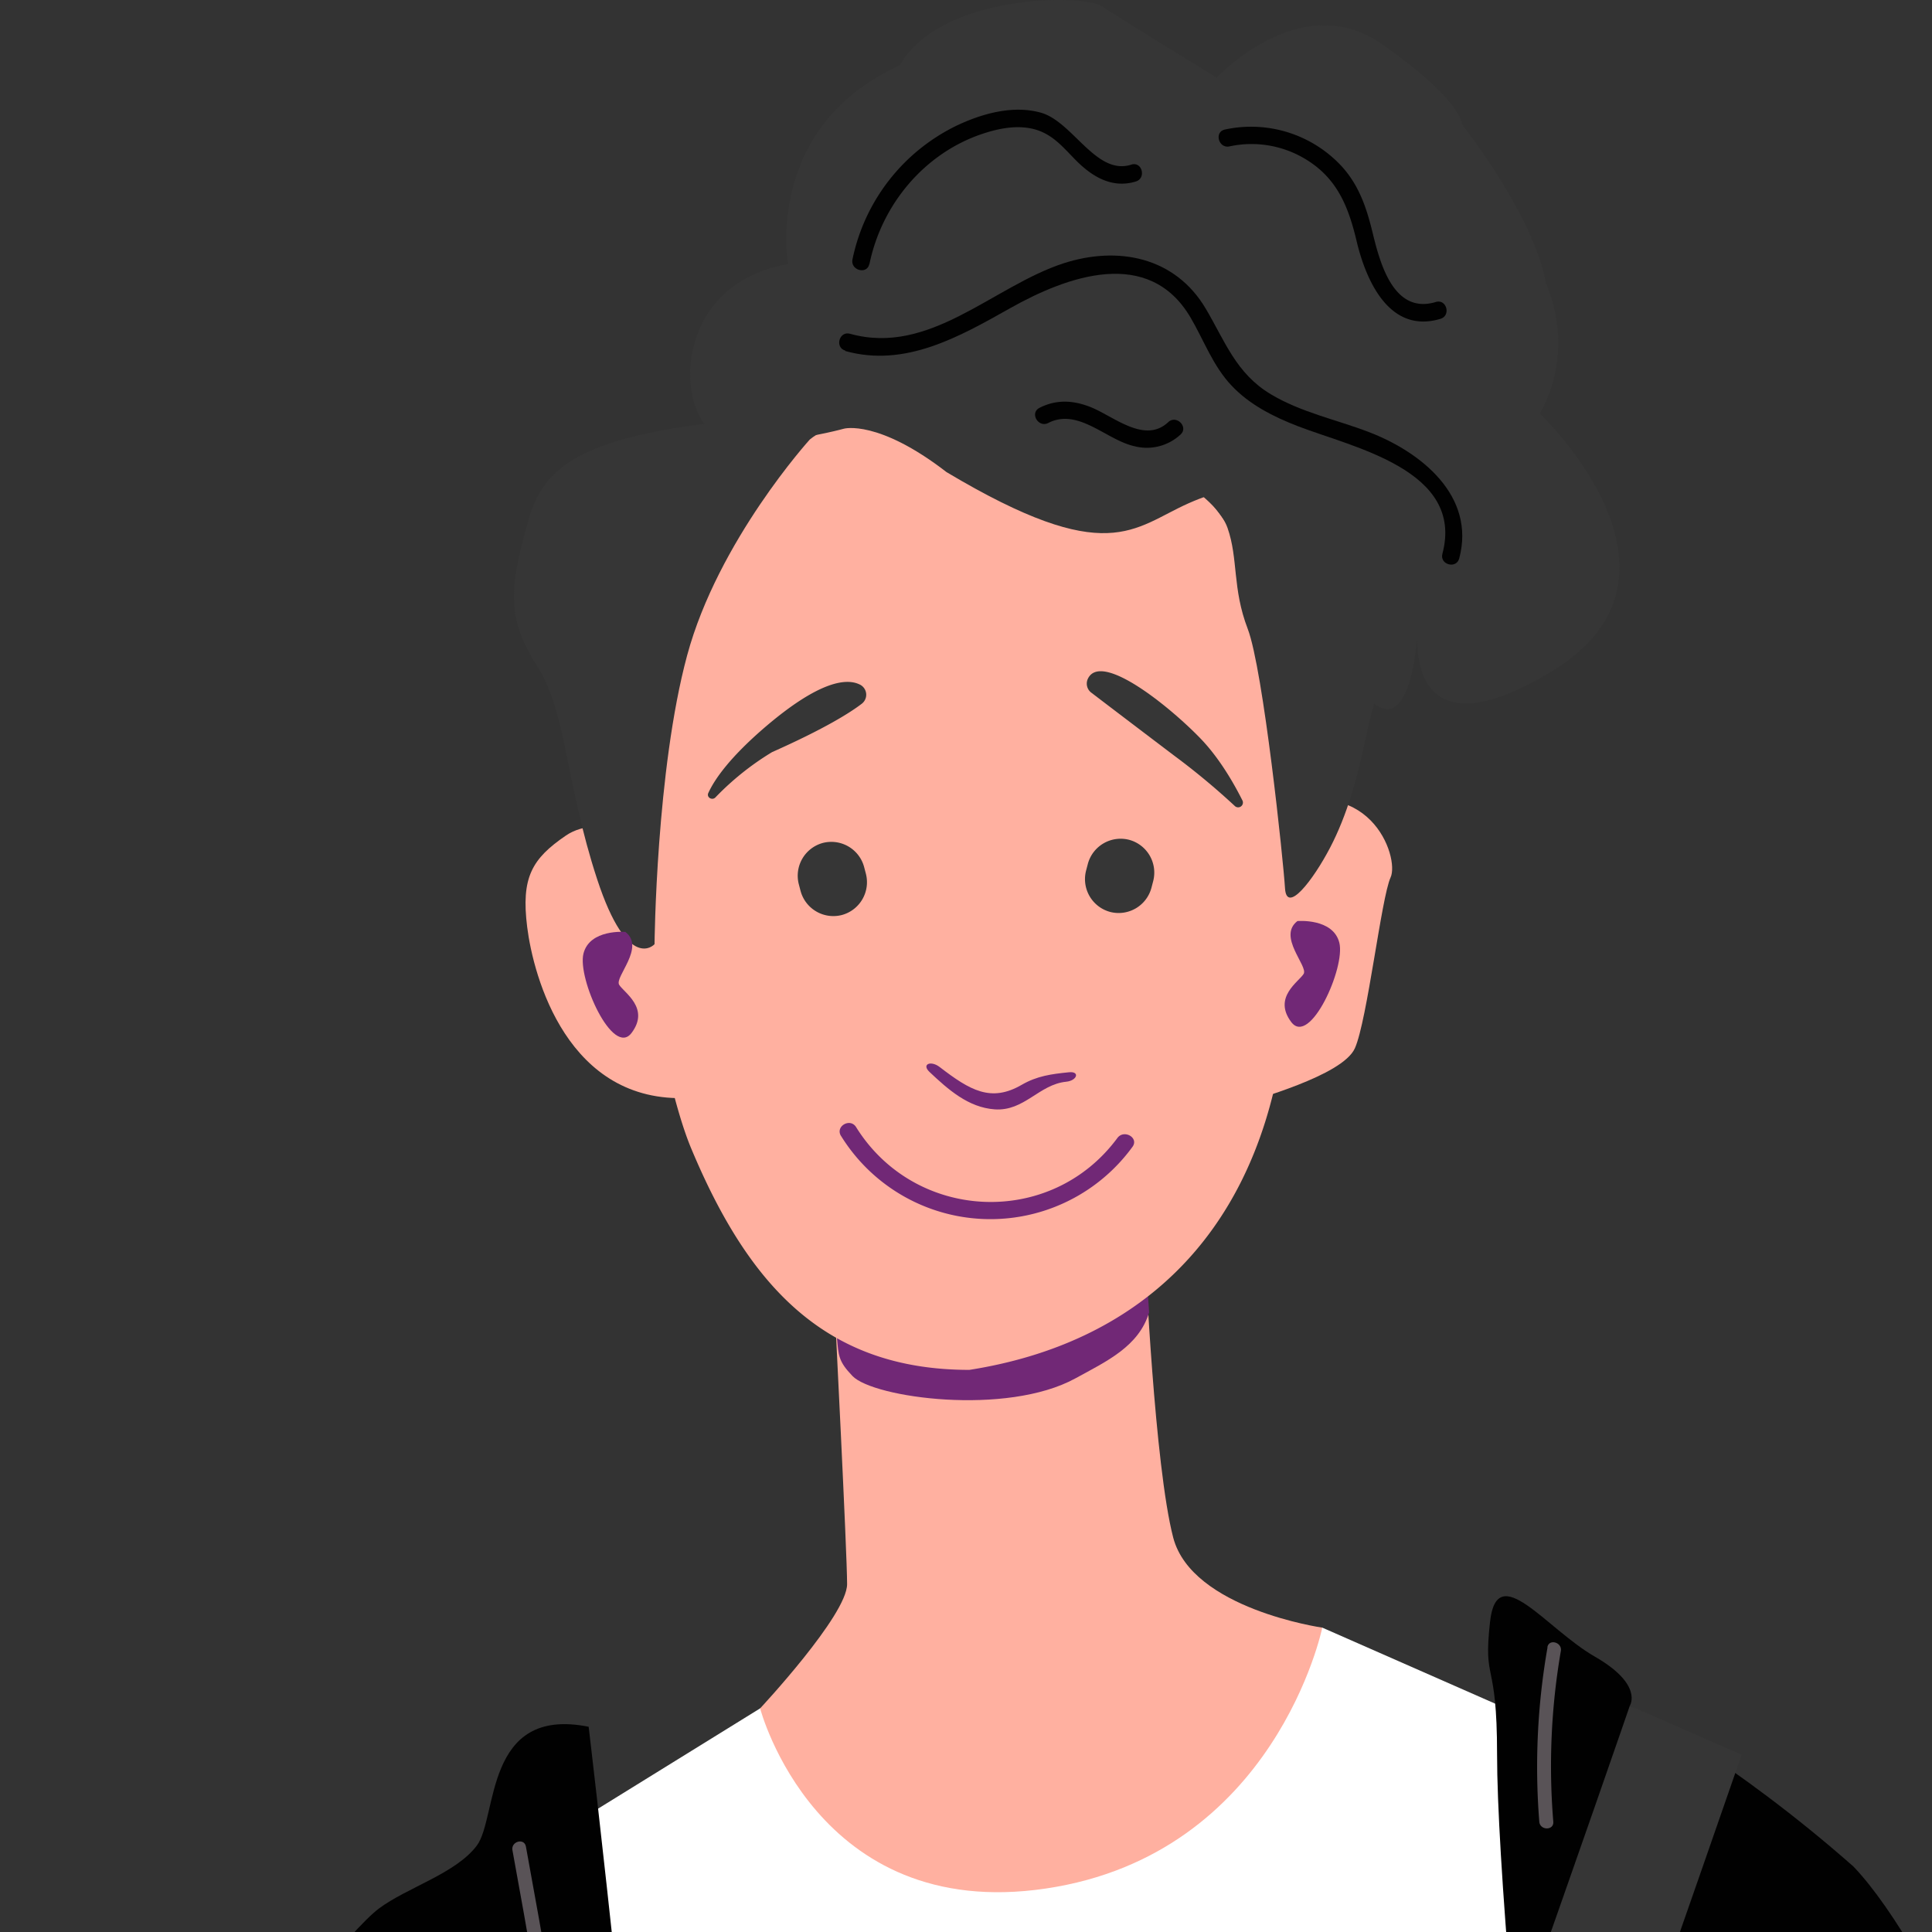 <svg xmlns="http://www.w3.org/2000/svg" xmlns:xlink="http://www.w3.org/1999/xlink" viewBox="0 0 512 512"><rect x="0" y="0" width="512" height="512" fill="#333333" stroke="none"/><defs><clipPath id="clip-path" transform="translate(-110.39 -77.97)"><circle cx="369.86" cy="369.86" r="369.86" fill="none"/></clipPath></defs><title>Ativo 1</title><g style="isolation:isolate"><g id="Camada_2" data-name="Camada 2"><g id="Layer_3" data-name="Layer 3"><g clip-path="url(#clip-path)"><rect x="144.24" y="1793.94" width="68.73" height="113.58" fill="#FFB0A0"/><path d="M420.06,1183s-64.78,739.61-62.93,761.83c-63,16.67-161.11-22.22-161.11-22.22s53.7-461.1,53.7-529.62,3.71-348.15,3.71-348.15l314.81,16.67s30.71,237.21,30.84,372.12a713.79,713.79,0,0,0,14.55,142.91c32.84,159.72,25,383.11,25,383.11s-90.74,35.18-155.56-11.11c0,0-27.78-375.92-31.48-424.07S432.41,1217.56,420.06,1183Z" transform="translate(-110.39 -77.97)" fill="#712876"/><path d="M311.83,530.71,237.34,576.8,262,1094.1s249.4,54.33,325.94-21C570.69,938.54,559.58,783,559.58,783L549.7,548.4l-88.89-39.09Z" transform="translate(-110.39 -77.97)" fill="#fff"/><polygon points="456 1050.2 433.77 885.38 520.81 850.2 565.25 1027.97 461.55 1072.42 456 1050.2" fill="#010101"/><path d="M579.35,900.39s25.92,46.3,25.92,59.26c44.45,5.56,114.82-46.3,120.37-70.37S644.16,617.06,601.57,572.62C570.09,544.84,542.31,530,542.31,530s3.7-5.56-9.26-13-25.92-25.92-27.78-9.26,1.86,9.26,1.86,35.19,5.55,92.59,14.81,172.22,55.56,163,55.56,163Z" transform="translate(-110.39 -77.97)" fill="#010101"/><path d="M163.84,2021.18a74.08,74.08,0,0,1-28.78,14.58c-5.76,1.42-12.31,4.36-16.65,10.42-9.35,13.06-7.94,36.28-7.94,36.28s64.55,26.92,103,1.13,66.65-40.81,84.61-44A111.42,111.42,0,0,0,329,2029.3s10.3-54.62,4.82-71.77c-12.51-13.67-10.93-.31-10.93-.31s5.23,10.55-8.83,17.52S283.1,1985,278.26,1980s-9.55-11.09-9.55-11.09,8.11-3.35,4.48-9.3-24-18.43-36-10.1-9.1,19.68-9.1,19.68Z" transform="translate(-110.39 -77.97)" fill="#fff"/><path d="M535.54,1976.43s-9.25-13.88,5.15-19.58,48.77-3.42,53.45,3.87c8.21,1.72,11,5.67,19.51,29.79S641,2104.66,638.28,2121s-10.19,34.8-32.08,43.75-51,13.16-57.69,6.88-18.79-14.68-19.91-22.48S518,2076,521.84,2037.09,528.55,1978.16,535.54,1976.43Z" transform="translate(-110.39 -77.97)" fill="#fff"/><path d="M112.57,2061.7c27.73,24.33,67.76,20,98.94,5.53,38.94-18,73.72-51.17,118.74-52.1,2.38-.05,2.39-3.76,0-3.71-40.48.84-73.1,27.26-107.13,45.79-17.4,9.47-36,17.4-56.06,18.18-18.51.71-37.7-3.88-51.87-16.31-1.79-1.56-4.42,1.05-2.62,2.62Z" transform="translate(-110.39 -77.97)" fill="#679fd5"/><path d="M110.84,2070.22c27,23.7,67.27,19.89,97.86,6.15,39.6-17.79,74.47-51.83,120-52.76a1.39,1.39,0,0,0,0-2.78c-40.82.84-73.44,28-107.87,46.45-17.56,9.39-36.22,16.83-56.35,17.31-18.36.45-37.61-4-51.67-16.33-1.34-1.17-3.32.78-2,2Z" transform="translate(-110.39 -77.97)" fill="#679fd5"/><path d="M528.5,2147.07c18.48,12.7,44.24,17.49,65.4,8.69,19.6-8.14,36.19-26.75,45.06-45.72,1-2.14-2.19-4-3.2-1.86-8.41,18-23.87,35.63-42.28,43.74-20.32,9-45.27,4.21-63.11-8.05-2-1.35-3.82,1.86-1.87,3.2Z" transform="translate(-110.39 -77.97)" fill="#679fd5"/><path d="M529.58,2152.45c17.68,12.18,41.49,18,62.39,11.44,20.41-6.36,37.58-24.19,46.5-43.2.5-1.07-1.1-2-1.6-.94-8.72,18.58-25.42,36.13-45.39,42.35-20.46,6.38-43.68.66-61-11.25-1-.67-1.92.93-.94,1.6Z" transform="translate(-110.39 -77.97)" fill="#679fd5"/><path d="M189.78,2066.39c-13.66-23.71,10.17-45.56,28.83-56.3,17.91-10.31,38.16-18.94,48.44-38,1.13-2.1-2.07-4-3.2-1.87-12.71,23.65-40.78,30.26-60.82,45.71-15.51,12-27.33,33.49-16.44,52.38,1.19,2.07,4.39.2,3.19-1.87Z" transform="translate(-110.39 -77.97)" fill="#679fd5"/><path d="M532.91,1983.67c15.51,21,17.5,47.59,18,72.86.12,6.43.58,13.12-.66,19.46-1.54,7.88-6.8,12.06-12.9,16.6-7.06,5.24-14.79,13.13-10.82,22.63.9,2.17,4.49,1.22,3.57-1-5.61-13.44,14.4-19.57,20.3-28.61,6.43-9.85,4.41-23.93,4.07-35.06-.74-24-3.69-48.92-18.33-68.77-1.4-1.9-4.62,0-3.2,1.87Z" transform="translate(-110.39 -77.97)" fill="#679fd5"/><path d="M599.9,1978.34c-16.44,21.66-23.39,49.82-18.21,76.61,4.82,24.9,19.85,47,40.68,61.27,2,1.35,3.82-1.85,1.87-3.2a93.74,93.74,0,0,1-39-59.05c-5-25.86,2-52.91,17.83-73.76,1.44-1.9-1.77-3.75-3.19-1.87Z" transform="translate(-110.39 -77.97)" fill="#679fd5"/><path d="M156.55,2025.7a66.38,66.38,0,0,1,25.22,18.52c1.13,1.32,3,.15,3.16-1.31a40.4,40.4,0,0,0-11.74-31.76l-1.8,3.09c9.27,3.31,17.81,8.32,27.08,11.62,1.6.57,2.82-1.39,2.1-2.72-3.76-6.88-7.86-13.56-11.61-20.44l-2.09,2.72,27.32,9.86a1.87,1.87,0,0,0,2.28-1.29,19.71,19.71,0,0,0-11.14-23.07c-.47,1.13-1,2.26-1.43,3.39l29,11.69c1.31.53,2.68-1,2.27-2.28a38.2,38.2,0,0,0-17-21.37l-1.42,3.39,25.34,9.87c1.87.73,2.9-1.84,1.8-3.09q-9.45-10.76-18.92-21.49l-1.8,3.1,29.16,11.61c2,.81,3.11-2.3,1.43-3.38l-25.93-16.67-1.87,3.2a79.72,79.72,0,0,0,37.36,12.28c2.38.18,2.37-3.53,0-3.7a75.65,75.65,0,0,1-35.49-11.78c-2-1.28-3.86,1.91-1.87,3.2l25.93,16.67c.47-1.13.95-2.26,1.43-3.39l-29.16-11.61c-1.87-.75-2.9,1.85-1.8,3.09l18.91,21.48L243,1992l-25.34-9.87c-2-.78-3.18,2.34-1.43,3.38a34.17,34.17,0,0,1,15.33,19.16l2.28-2.28-29-11.7c-1.93-.77-3.35,2.55-1.43,3.39a16,16,0,0,1,9.43,18.88l2.28-1.29-27.32-9.86c-1.59-.58-2.81,1.4-2.09,2.72,3.75,6.88,7.85,13.56,11.61,20.44.69-.91,1.39-1.81,2.09-2.72-9.27-3.3-17.82-8.31-27.09-11.62-1.8-.64-3,1.85-1.8,3.1a36.72,36.72,0,0,1,10.66,29.14l3.16-1.31a70.25,70.25,0,0,0-26.86-19.48c-2.2-.91-3.15,2.67-1,3.58Z" transform="translate(-110.39 -77.97)" fill="#010101"/><path d="M603.42,1986.53a250.66,250.66,0,0,0,8.68,110.76c.35,1.14,2.14.65,1.78-.49A248.81,248.81,0,0,1,605.2,1987c.17-1.17-1.61-1.67-1.78-.49Z" transform="translate(-110.39 -77.97)" fill="#679fd5"/><path d="M530.67,1995.21a282.37,282.37,0,0,1,4.14,99.92c-.17,1.16,1.62,1.67,1.78.49a284.82,284.82,0,0,0-4.14-100.9c-.25-1.16-2-.67-1.78.49Z" transform="translate(-110.39 -77.97)" fill="#679fd5"/><path d="M184.63,2057.67A213.39,213.39,0,0,1,289.71,1986c1.14-.34.65-2.13-.49-1.78a215,215,0,0,0-105.9,72.11c-.73.92.57,2.24,1.31,1.3Z" transform="translate(-110.39 -77.97)" fill="#679fd5"/><path d="M589.21,1999.69A127.28,127.28,0,0,0,537,2015c-1.52.83-.94,3.67.93,3.45a110.65,110.65,0,0,1,47.33,4.61v-3.57c-14.76,6.22-28.89,13.81-43.65,20a1.86,1.86,0,0,0,.5,3.64c15.46,1.88,30.87,4.15,46.32,6-.16-1.21-.32-2.42-.49-3.64l-45.62,15.32a1.85,1.85,0,0,0,1,3.57,98.16,98.16,0,0,1,51.77,2.81c.16-1.21.33-2.43.49-3.64a101,101,0,0,0-56,15.68,1.86,1.86,0,0,0,1.43,3.39,176.65,176.65,0,0,1,63.06-5.16c2.37.23,2.36-3.47,0-3.7a179.43,179.43,0,0,0-64,5.29l1.43,3.38a97.45,97.45,0,0,1,54.14-15.18c2.15,0,2.43-3,.49-3.63a101.87,101.87,0,0,0-53.73-2.81c.33,1.19.66,2.38,1,3.57l45.63-15.31a1.86,1.86,0,0,0-.5-3.64c-15.45-1.88-30.86-4.15-46.32-6,.16,1.21.32,2.42.49,3.63,14.76-6.22,28.89-13.8,43.65-20,1.63-.69,1.87-3,0-3.57a113.35,113.35,0,0,0-48.32-4.75c.32,1.15.63,2.3.94,3.45a122.77,122.77,0,0,1,50.36-14.74c2.36-.17,2.38-3.88,0-3.71Z" transform="translate(-110.39 -77.97)" fill="#010101"/><path d="M542.31,530S484.9,696.69,464.53,743s-196.32,343.7-196.32,343.7-25.9,4.44-25.9,10S208.4,1357,201.54,1412.22l53.51,7.65,26.15-310.22S475.64,806,490.46,770.76,571.94,543,571.94,543Z" transform="translate(-110.39 -77.97)" fill="#363636"/><rect x="351.08" y="732.55" width="239.63" height="316.66" transform="translate(-367 115.67) rotate(-18.36)" fill="#679fd5"/><path d="M450.52,927.34l143.62-53.06s36.11,27.45,19,57.68c-54.08,20-134.16,44.81-154.77,51.14a45.49,45.49,0,0,0-9.15,3.95c-12.21,6.93-48.91,26.75-78.5,32.16a9.48,9.48,0,0,1-10.11-4.88,10.32,10.32,0,0,1,0-9.87c-5.87-10.37-6.87-16.65-2.8-19.22-10.14-4.65-7.87-19.23-6.29-21.91,0,0-9-5.4-8.35-14.83a8.45,8.45,0,0,1,4.28-6.67c14.37-8.14,36.69-15.24,36.69-15.24s11.1-6.42,5-15.77c-5.89-8.93-32.54-37-10.24-59.14a2.88,2.88,0,0,1,4.76,1.21l5,15.91A33.67,33.67,0,0,0,398.48,884l18.36,16.13a37.57,37.57,0,0,1,6.27,7.11l9.86,14.5A15,15,0,0,0,450.52,927.34Z" transform="translate(-110.39 -77.97)" fill="#FFB0A0"/><path d="M387,865.52c-2.48,2.16-6.18.76-7.9-1.67-1.86-2.63-1.95-6.06-2.05-9.16,0-.56-.9-.57-.88,0,.13,3.87.34,8.58,3.65,11.2,2.28,1.81,5.52,2.24,7.8.24.43-.37-.2-1-.62-.61Z" transform="translate(-110.39 -77.97)" fill="#ba6d4a"/><path d="M396.46,896.8a20.94,20.94,0,0,0,6.59-5.94c.33-.46-.43-.9-.76-.44A20,20,0,0,1,396,896a.44.44,0,0,0,.44.76Z" transform="translate(-110.39 -77.97)" fill="#ba6d4a"/><path d="M399.26,888.42a7,7,0,0,1-5.08,3.55c-.55.09-.32.93.24.85a7.8,7.8,0,0,0,5.6-4c.27-.5-.49-.94-.76-.44Z" transform="translate(-110.39 -77.97)" fill="#ba6d4a"/><path d="M596,857.8,450.52,927.34S446,980,475.64,983.72s174.08-35.18,174.08-35.18L659,870.76Z" transform="translate(-110.39 -77.97)" fill="#010101"/><path d="M500.67,817.2A428.31,428.31,0,0,1,407.35,848c-2.47.51-1.42,4.29,1,3.77a431.78,431.78,0,0,0,94.26-31.22c2.28-1.06.3-4.44-2-3.38Z" transform="translate(-110.39 -77.97)" fill="#010101"/><path d="M490.22,797.61a428.29,428.29,0,0,1-93.32,30.82c-2.47.51-1.42,4.29,1,3.78A432.32,432.32,0,0,0,492.2,801c2.28-1.06.3-4.44-2-3.38Z" transform="translate(-110.39 -77.97)" fill="#010101"/><path d="M507.2,839.4a427.78,427.78,0,0,1-93.32,30.83c-2.47.51-1.42,4.29,1,3.78a432.32,432.32,0,0,0,94.26-31.22c2.29-1.06.3-4.44-2-3.39Z" transform="translate(-110.39 -77.97)" fill="#010101"/><path d="M207.9,1332.78s8.36,8.16,13.9,8.64a3,3,0,0,0,3.11-3.8,25.59,25.59,0,0,0-4.57-9.3,3.7,3.7,0,0,0,3.55-1.9c1-1.82-17.12-25.25-23.39-33.24a9.11,9.11,0,0,1-1.91-6l1.56-31.29-12.46-2.11-4,48.07Z" transform="translate(-110.39 -77.97)" fill="#712876"/><path d="M218.23,1111l-14.15,82.25a31.44,31.44,0,0,0,2.35,17.52l15.2,34.22a17.94,17.94,0,0,1,.88,10.12l-4.57,22.39a39,39,0,0,0-.71,10.17l1.08,17.45a2.91,2.91,0,0,1-3.25,3.07c-4.83-.6-13-3.92-12.63-19.54.55-22.1,1-18.26,1-18.26l-6.38-8.86-4.44,40.93s26.38,39,20.8,53.11a2.51,2.51,0,0,1-4.26.7c-21.22-25.39-30.65-40.64-33.45-45.5a16.08,16.08,0,0,1-1.43-3.33L157.64,1252a25.44,25.44,0,0,1-.84-10.76l19.88-137.12S201.45,1095.15,218.23,1111Z" transform="translate(-110.39 -77.97)" fill="#FFB0A0"/><path d="M217.86,1295c-.76-2.39-3.44-1.17-4.19.63s-.36,3.87-.27,5.64a21.93,21.93,0,0,0,1.35,7c.16.41.84.23.68-.19a20.5,20.5,0,0,1-1.31-6.4c-.05-.91-.08-1.81-.1-2.71q0-.59,0-1.17c-.19-1.81.87-2.69,3.19-2.66.14.43.82.25.68-.18Z" transform="translate(-110.39 -77.97)" fill="#712876"/><path d="M205.49,1350.85c2.52-2.8,6.21,2.43,7.38,4.23.24.38.85,0,.6-.35-1.44-2.23-5.52-7.67-8.48-4.37-.3.33.2.83.5.49Z" transform="translate(-110.39 -77.97)" fill="#ba6d4a"/><path d="M175.6,1309.51a7.21,7.21,0,0,1,5.56-2.65.35.35,0,0,0,0-.7,7.84,7.84,0,0,0-6,2.86c-.29.34.2.84.49.49Z" transform="translate(-110.39 -77.97)" fill="#712876"/><path d="M180.9,1308.8a7.13,7.13,0,0,1-2.68,1.09c-.45.08-.26.76.18.68a7.73,7.73,0,0,0,2.85-1.16c.38-.25,0-.86-.35-.61Z" transform="translate(-110.39 -77.97)" fill="#712876"/><path d="M214.23,1280a3.57,3.57,0,0,0,2.23.56c.45,0,.45-.74,0-.71a2.9,2.9,0,0,1-1.88-.46c-.38-.24-.73.36-.35.61Z" transform="translate(-110.39 -77.97)" fill="#712876"/><path d="M212.82,1277.65a8.56,8.56,0,0,1,4.34.52c.42.17.61-.51.19-.67a9.15,9.15,0,0,0-4.72-.53c-.44.07-.25.74.19.68Z" transform="translate(-110.39 -77.97)" fill="#712876"/><path d="M266.39,535.58s53.7,448.14,35.18,635.18c-20.37,5.55-90.74-5.56-90.74-5.56v29.63l-53.7-3.7s-25.93-153.7-18.52-272.22,13-257.4,27.78-279.63,37-50,44.44-55.55,20.37-9.26,25.93-16.67S238.61,530,266.39,535.58Z" transform="translate(-110.39 -77.97)" fill="#010101"/><path d="M331.58,424.53s3.3,65,3.3,73.25-23.05,32.93-23.05,32.93,14.82,56.79,75.72,47.74,73.26-69.14,73.26-69.14-34.57-4.94-39.51-23.87-7.41-74.08-7.41-74.08Z" transform="translate(-110.39 -77.97)" fill="#FFB0A0"/><path d="M332,427.82l.2,4.74h0c.42,4.63.35,6.17,4.12,10.08,5.55,5.76,40.78,10.63,59.05.62,8.28-4.54,16.83-8.45,19.55-17.5h0l-1-14.4Z" transform="translate(-110.39 -77.97)" fill="#712876"/><path d="M285.08,300.62s-15.64-7.41-24.69-1.24-11.94,11.12-10.29,24.28,10.7,46.92,42.8,45.27S285.08,300.62,285.08,300.62Z" transform="translate(-110.39 -77.97)" fill="#FFB0A0"/><path d="M439.82,370.58c2.47-1.23,26.34-7.41,29.63-14.82s7-39.91,9.46-45.26-5.76-29.22-32.51-17.29S439.82,370.58,439.82,370.58Z" transform="translate(-110.39 -77.97)" fill="#FFB0A0"/><path d="M367.29,441h0c-37.86,0-58.34-21.81-73.77-58.79-5.73-13.73-11.73-44.86-11.73-59.73l3.08-59.57a82.66,82.66,0,0,1,82.42-82.41h0a82.65,82.65,0,0,1,82.41,82.41v95.68C441.47,406,411.83,434,367.29,441Z" transform="translate(-110.39 -77.97)" fill="#FFB0A0"/><path d="M404.59,319.64h0a9,9,0,0,1-6.38-10.94l.47-1.79a9,9,0,0,1,10.94-6.38h0A9,9,0,0,1,416,311.47l-.47,1.79A9,9,0,0,1,404.59,319.64Z" transform="translate(-110.39 -77.97)" fill="#363636"/><path d="M333.48,320.46h0a9,9,0,0,0,6.38-10.94l-.47-1.79a9,9,0,0,0-10.94-6.37h0a9,9,0,0,0-6.37,10.93l.47,1.79A9,9,0,0,0,333.48,320.46Z" transform="translate(-110.39 -77.97)" fill="#363636"/><path d="M398.62,258a3,3,0,0,0,1,3.55c2.71,2.07,9.34,7.12,21.94,16.67a189.88,189.88,0,0,1,16.06,13.34,1.27,1.27,0,0,0,2.06-1.4c-2.5-5-6.35-11.54-11.22-16.56C420.18,265.05,401.93,250.33,398.62,258Z" transform="translate(-110.39 -77.97)" fill="#363636"/><path d="M338.74,264.49c-3,2.3-9.63,6.52-23.76,12.81a73.85,73.85,0,0,0-15,12c-.86.87-2.39,0-1.89-1.15,1.65-3.63,5.72-9.57,15.66-18,13.11-11.07,20.47-12.63,24.34-10.84A3,3,0,0,1,338.74,264.49Z" transform="translate(-110.39 -77.97)" fill="#363636"/><path d="M325,194.44s-24.28,26.75-32.51,57.21-8.64,76.54-8.64,76.54-7,7.82-15.23-17.28-8.23-44.45-15.64-56-7.82-18.93-4.11-33.34,5.76-25.92,48.15-31.27,95.06-23.87,95.06-23.87,93.83,32.92,95.07,42-12.76,54.74-14.82,65-4.94,20.57-9.47,29.22-11.52,17.69-11.93,10.7-5.76-58-9.88-68.73-2.47-18.52-5.35-26.75S417.6,201,411.83,200.61,343.11,179.63,325,194.44Z" transform="translate(-110.39 -77.97)" fill="#363636"/><path d="M319.24,147.94s-6.59-36.22,29.63-52.68c10.7-18.93,48.56-18.93,53.5-15.64s30.45,18.93,30.45,18.93,22.23-23.87,43.63-9,21.4,21.4,21.4,21.4,18.93,23.87,22.22,42c8.23,19.75-1.65,34.57-1.65,34.57s45.27,42.8,3.29,68.31-35.39-14-35.39-14S485.5,273.87,474,264s-12.35-46.09-17.29-51.85-16.46-7.41-31.28-.83-21.4,17.29-64.19-8.23c-18.11-14-27.17-11.52-27.17-11.52s-29.63,8.23-37-1.23S291.25,152.88,319.24,147.94Z" transform="translate(-110.39 -77.97)" fill="#363636"/><path d="M333.27,379a46.56,46.56,0,0,0,77.24,2.89c1.77-2.4-2.24-4.71-4-2.34-17.64,23.88-53.64,22.19-69.25-2.89-1.57-2.52-5.57-.2-4,2.34Z" transform="translate(-110.39 -77.97)" fill="#712876"/><g style="mix-blend-mode:multiply"><path d="M356.72,362.05c4.88,4.6,10.25,9.42,17.28,9.91,7.84.55,11.74-6.6,18.93-7.32,2.93-.29,3.71-2.81.75-2.51-4.74.47-8.48,1-12.48,3.3-8.2,4.78-13.76,1.48-21.79-4.69-2.36-1.81-4.86-.74-2.69,1.31Z" transform="translate(-110.39 -77.97)" fill="#712876"/></g><path d="M454.22,322.06s9.47-.83,11.11,5.76-7.81,27.57-12.75,21,2.05-10.7,3.29-12.76S448.87,326.17,454.22,322.06Z" transform="translate(-110.39 -77.97)" fill="#712876"/><path d="M276.12,324.94s-9.47-.83-11.11,5.76,7.82,27.57,12.76,21-2.06-10.7-3.3-12.76S281.47,329.05,276.12,324.94Z" transform="translate(-110.39 -77.97)" fill="#712876"/><path d="M214.41,1163.23q11.16-139.71,17.26-279.78,1.74-39.74,3.05-79.51c.08-2.38-3.63-2.38-3.71,0q-4.65,140.09-14.37,280-2.76,39.69-5.93,79.34c-.19,2.38,3.51,2.37,3.7,0Z" transform="translate(-110.39 -77.97)" fill="#363636"/><path d="M591,863.26,630.52,846c2.18-1,.3-4.15-1.87-3.2l-39.52,17.25c-2.18.95-.29,4.14,1.87,3.19Z" transform="translate(-110.39 -77.97)" fill="#363636"/><path d="M246.19,568.28q24.66,134.55,38.21,270.81,3.81,38.61,6.73,77.31c.18,2.37,3.89,2.39,3.71,0Q284.52,780.13,263.07,645q-6.18-38.93-13.31-77.69c-.43-2.34-4-1.35-3.57,1Z" transform="translate(-110.39 -77.97)" fill="#595357"/><path d="M520.5,514.53a183.43,183.43,0,0,0-2.18,46.21c.19,2.36,3.9,2.38,3.71,0a179.42,179.42,0,0,1,2-45.23c.4-2.33-3.17-3.33-3.57-1Z" transform="translate(-110.39 -77.97)" fill="#595357"/><path d="M565.16,717.66q21.3,67,42.58,133.93c.72,2.26,4.3,1.29,3.58-1q-21.3-67-42.59-133.93c-.72-2.26-4.29-1.29-3.57,1Z" transform="translate(-110.39 -77.97)" fill="#363636"/><path d="M334.42,171c15.88,4.42,30.24-3.8,43.66-11.35,15.2-8.55,36.77-16.36,47.84,2.51,3.56,6.08,5.94,12.83,10.85,18,4.76,5.06,11.1,8.25,17.5,10.73,14.59,5.65,44.28,11.62,38.37,33.84-.77,2.88,3.69,4.11,4.46,1.23,4.43-16.62-10.19-28.24-24-33.51-8.64-3.3-17.92-5.2-25.93-10-9.19-5.49-12.11-14-17.25-22.69-8.08-13.66-23.19-16.71-37.72-12-18.69,6.11-35.41,24.55-56.55,18.66-2.87-.8-4.1,3.67-1.23,4.47Z" transform="translate(-110.39 -77.97)" fill="#010101"/><path d="M436.2,116.77a27.64,27.64,0,0,1,21.05,3.93c7.8,5.09,10.61,12.54,12.68,21.26,2.51,10.53,8.76,24.56,22.2,20.5,2.84-.85,1.63-5.32-1.23-4.46-11.24,3.39-14.81-10.38-16.76-18.39-1.61-6.59-3.59-12.54-8.24-17.62A32.71,32.71,0,0,0,435,112.3c-2.91.63-1.68,5.09,1.23,4.47Z" transform="translate(-110.39 -77.97)" fill="#010101"/><path d="M340.82,147.87c3.23-15.6,14.37-29.09,29.59-34.32,4.15-1.42,8.66-2.38,13-1.58,5.31,1,8.19,4.45,11.72,8.09,4.41,4.56,9.81,8,16.29,6,2.82-.91,1.61-5.38-1.23-4.46-9.34,3-15.47-11.42-24-13.78-7.46-2.07-15.71.3-22.46,3.53a50.8,50.8,0,0,0-27.42,35.34c-.61,2.91,3.86,4.15,4.46,1.23Z" transform="translate(-110.39 -77.97)" fill="#010101"/><path d="M388.2,190.06c7.95-4.07,15.34,4.49,22.79,6.15a13.11,13.11,0,0,0,12.26-3.09c2.18-2-1.1-5.31-3.27-3.27-6.21,5.82-14.43-1.52-20.43-3.94-4.65-1.88-9.18-2.16-13.69.15-2.65,1.36-.31,5.35,2.34,4Z" transform="translate(-110.39 -77.97)" fill="#010101"/></g></g></g></g></svg>
